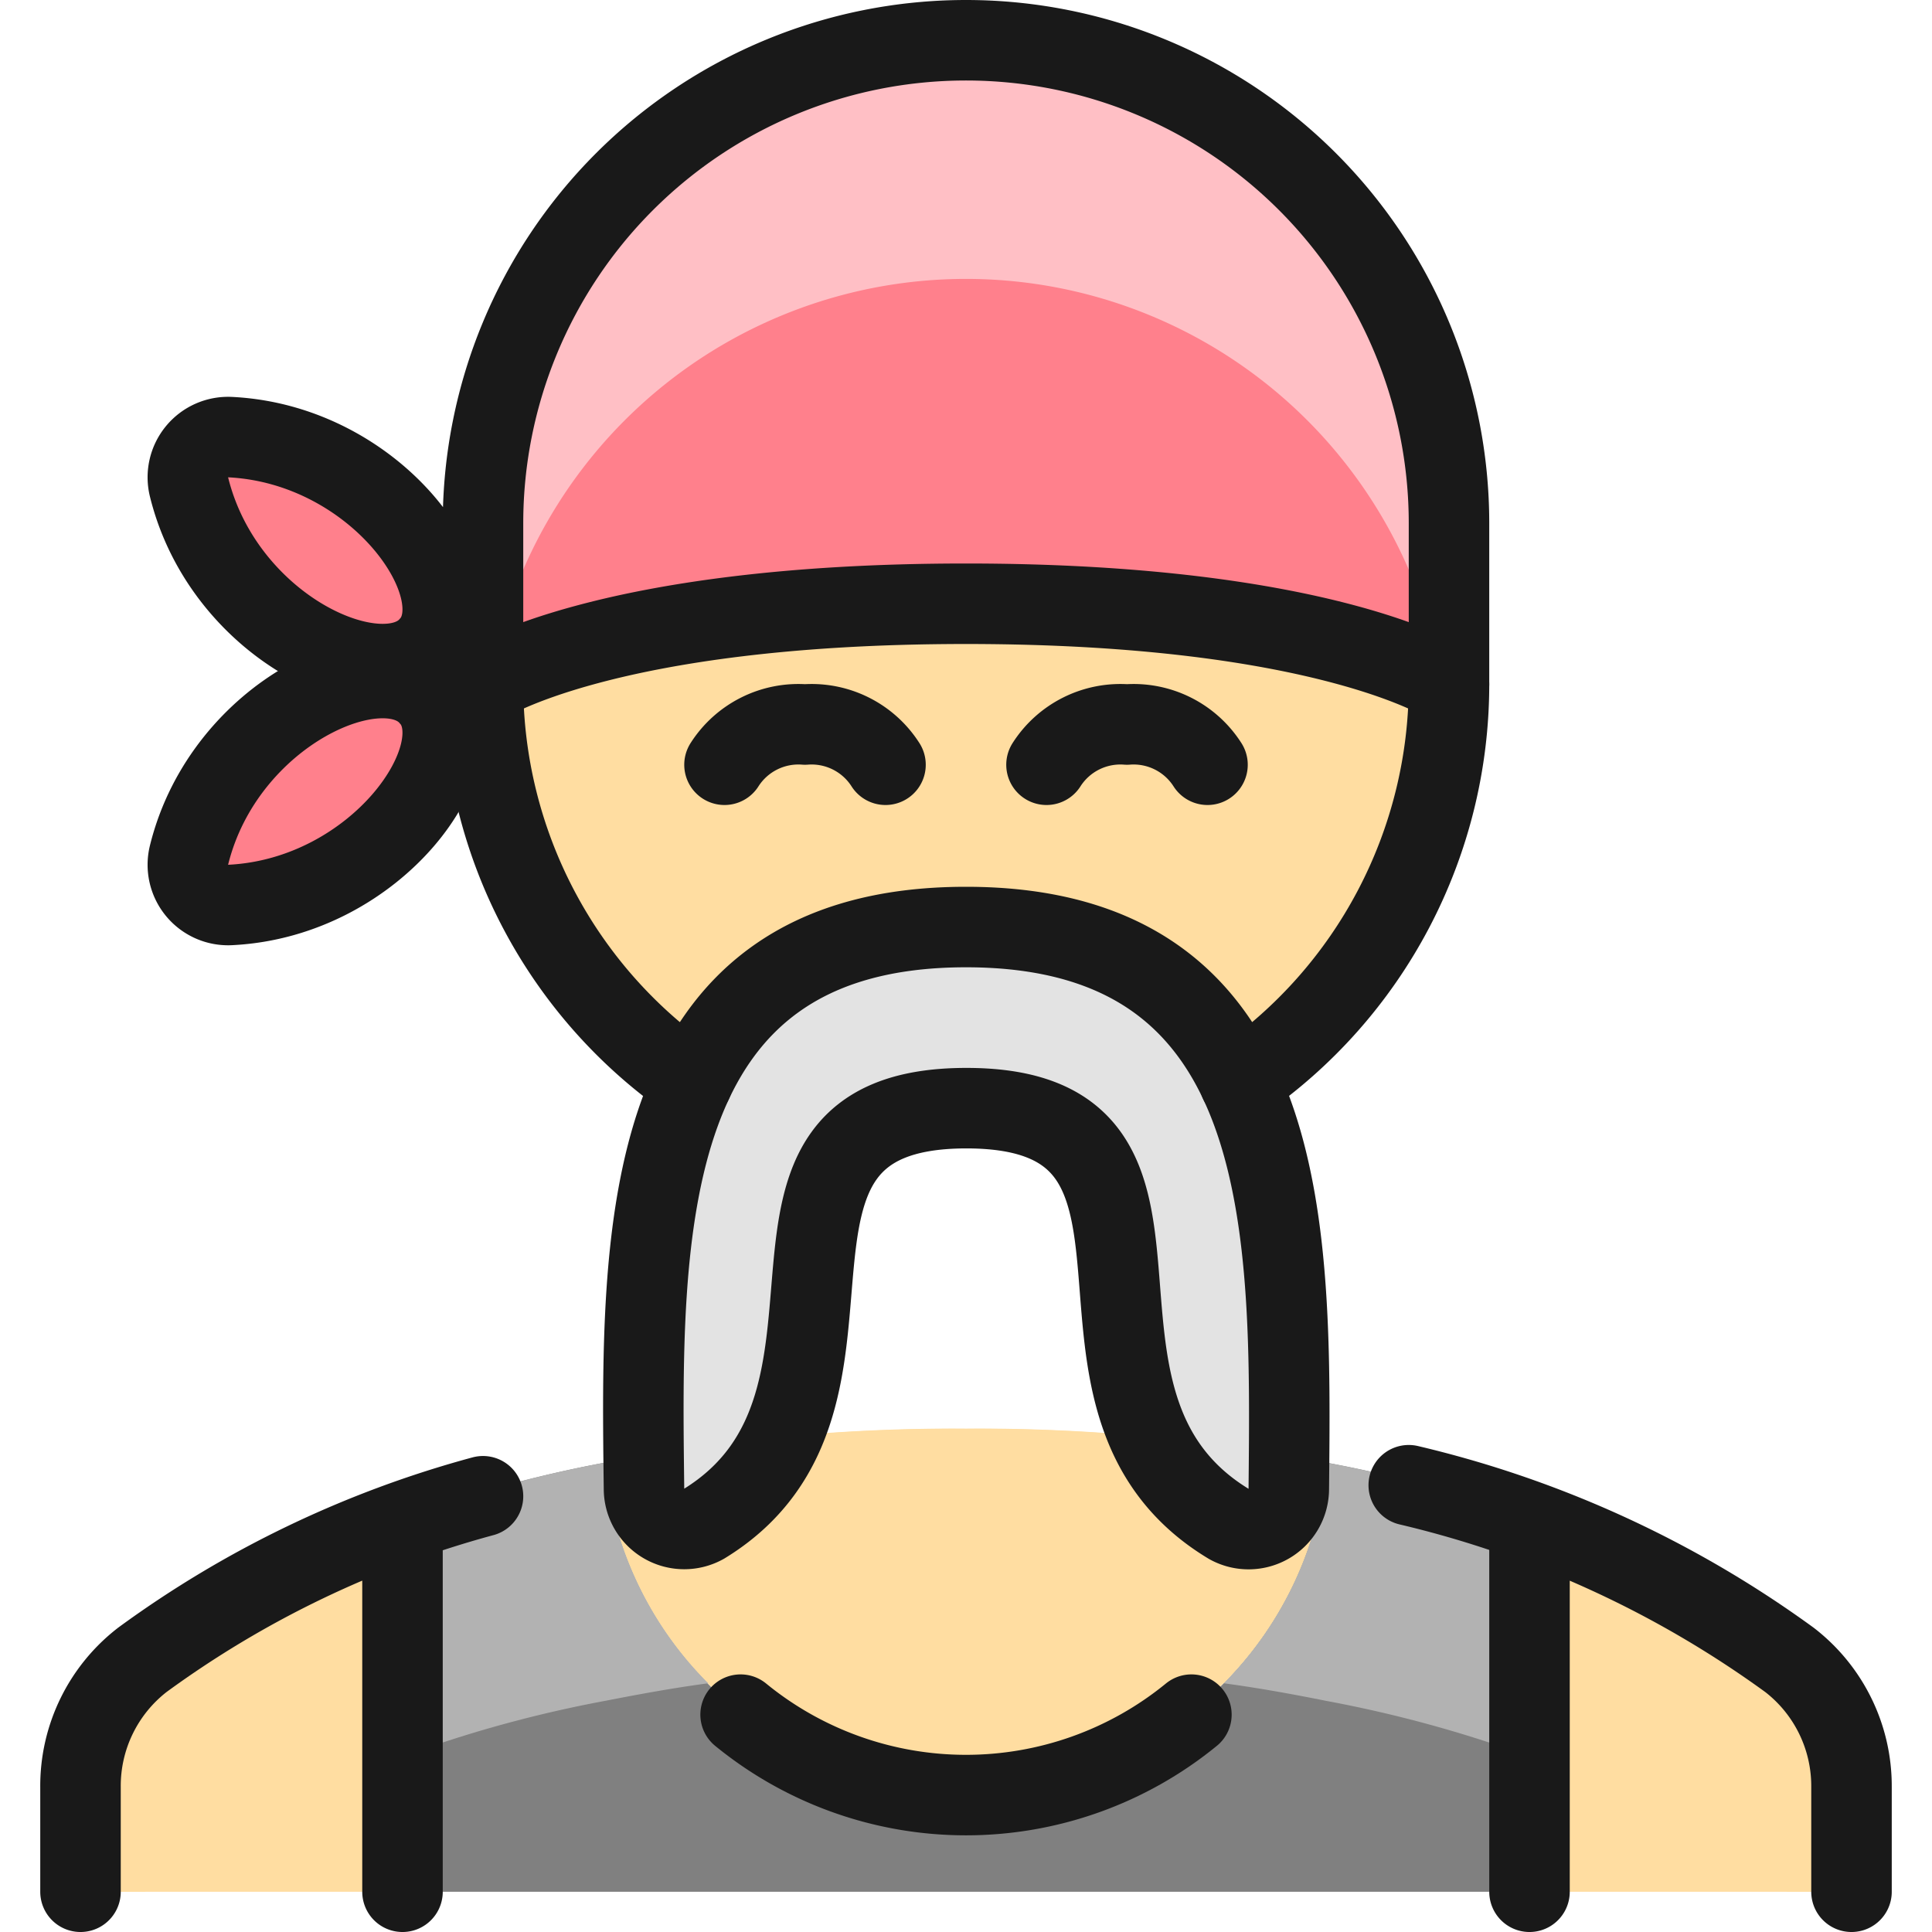 <svg xmlns="http://www.w3.org/2000/svg" viewBox="0 0 24 24" height="24" width="24"><g transform="matrix(1,0,0,1,0,0)"><defs><style>.a{fill:#ffdda1}.d{fill:#ff808c}.g{fill:none;stroke:#191919;stroke-linecap:round;stroke-linejoin:round}</style></defs><path class="a" d="M5 18.857V23.5H1v-1.36a1.961 1.961 0 0 1 .77-1.58A11.7 11.7 0 0 1 5 18.857z"></path><path d="M19 18.857V23.5H5v-4.64a15.549 15.549 0 0 1 2.51-.69 4.505 4.505 0 0 0 8.97 0 15.685 15.685 0 0 1 2.52.687z" style="fill:gray"></path><path class="a" d="M23 22.137V23.5h-4v-4.64a12.142 12.142 0 0 1 3.23 1.7 1.99 1.99 0 0 1 .77 1.577zm-6.52-3.97a4.505 4.505 0 0 1-8.97 0 22.557 22.557 0 0 1 4.49-.42 22.377 22.377 0 0 1 4.48.42zM5 18.857v2.96A11.525 11.525 0 0 0 1.8 23.5H1v-1.36a1.962 1.962 0 0 1 .77-1.58A11.7 11.7 0 0 1 5 18.857z"></path><path d="M7.51 18.17a4.466 4.466 0 0 0 1.29 2.74c-.45.06-.88.14-1.29.22a15.549 15.549 0 0 0-2.51.69v-2.96a15.549 15.549 0 0 1 2.51-.69zm11.49.69v2.96a15.685 15.685 0 0 0-2.52-.69c-.4-.08-.83-.16-1.28-.22a4.455 4.455 0 0 0 1.28-2.74 15.685 15.685 0 0 1 2.52.69z" style="fill:#b2b2b2"></path><path class="a" d="M23 22.14v1.36h-.8a11.961 11.961 0 0 0-3.2-1.68v-2.96a12.142 12.142 0 0 1 3.23 1.7 1.99 1.99 0 0 1 .77 1.58zm-6.52-3.97a4.455 4.455 0 0 1-1.28 2.74 23.962 23.962 0 0 0-3.2-.2 23.962 23.962 0 0 0-3.2.2 4.466 4.466 0 0 1-1.29-2.74 22.557 22.557 0 0 1 4.49-.42 22.377 22.377 0 0 1 4.48.42zM18 8.5a5.986 5.986 0 0 1-2.6 4.94 3.363 3.363 0 0 0-3.4-1.93 3.363 3.363 0 0 0-3.4 1.93A5.986 5.986 0 0 1 6 8.5s1.5-1 6-1 6 1 6 1z"></path><path class="d" d="M18 6.5v2s-1.5-1-6-1-6 1-6 1v-2a6 6 0 0 1 12 0zM5.358 8c.576-.7-.668-2.48-2.5-2.57a.5.5 0 0 0-.51.62c.438 1.779 2.424 2.658 3 1.96z"></path><path class="d" d="M5.358 8.669c.576.7-.668 2.481-2.5 2.57a.5.5 0 0 1-.51-.619c.438-1.779 2.424-2.659 3-1.96z"></path><path d="M16.007 18.5a.507.507 0 0 1-.75.43c-2.54-1.539-.02-5.17-3.26-5.17s-.75 3.64-3.26 5.17A.5.5 0 0 1 8 18.49a12.292 12.292 0 0 1 .6-5.05 3.363 3.363 0 0 1 3.4-1.93 3.363 3.363 0 0 1 3.4 1.93 12.406 12.406 0 0 1 .607 5.06z" style="fill:#e3e3e3"></path><path d="M12 .5a6 6 0 0 0-6 6v2s.032-.021.092-.053a5.994 5.994 0 0 1 11.816 0c.06.032.092.053.092.053v-2a5.992 5.992 0 0 0-6-6z" style="fill:#ffbfc5"></path><path class="g" d="M6 18.587a12.84 12.84 0 0 0-4.23 2.031A1.98 1.98 0 0 0 1 22.2v1.3m22 0v-1.3a1.98 1.98 0 0 0-.77-1.58 13.178 13.178 0 0 0-4.73-2.17m1.5.463V23.5M5 18.913V23.5m1-15s1.5-1 6-1 6 1 6 1"></path><path class="g" d="M15.4 13.444A6 6 0 0 0 18 8.5v-2a6 6 0 0 0-12 0v2a6 6 0 0 0 2.6 4.944M5.358 8c.575-.7-.668-2.48-2.5-2.57a.5.5 0 0 0-.51.619c.438 1.78 2.424 2.659 3 1.961z"></path><path class="g" d="M5.358 8.672c.575.7-.668 2.481-2.5 2.57a.5.5 0 0 1-.51-.619c.438-1.78 2.424-2.659 3-1.96zM12 11.516c-4.1 0-4.039 3.8-4 6.98a.5.5 0 0 0 .744.434c2.5-1.529.031-5.164 3.261-5.164s.717 3.631 3.262 5.166a.5.5 0 0 0 .743-.434c.03-3.167.097-6.982-4.01-6.982zM9.2 21.3a4.423 4.423 0 0 0 5.6 0M11 9.5a1.089 1.089 0 0 0-1-.5 1.089 1.089 0 0 0-1 .5m6 0a1.089 1.089 0 0 0-1-.5 1.089 1.089 0 0 0-1 .5"></path></g></svg>
